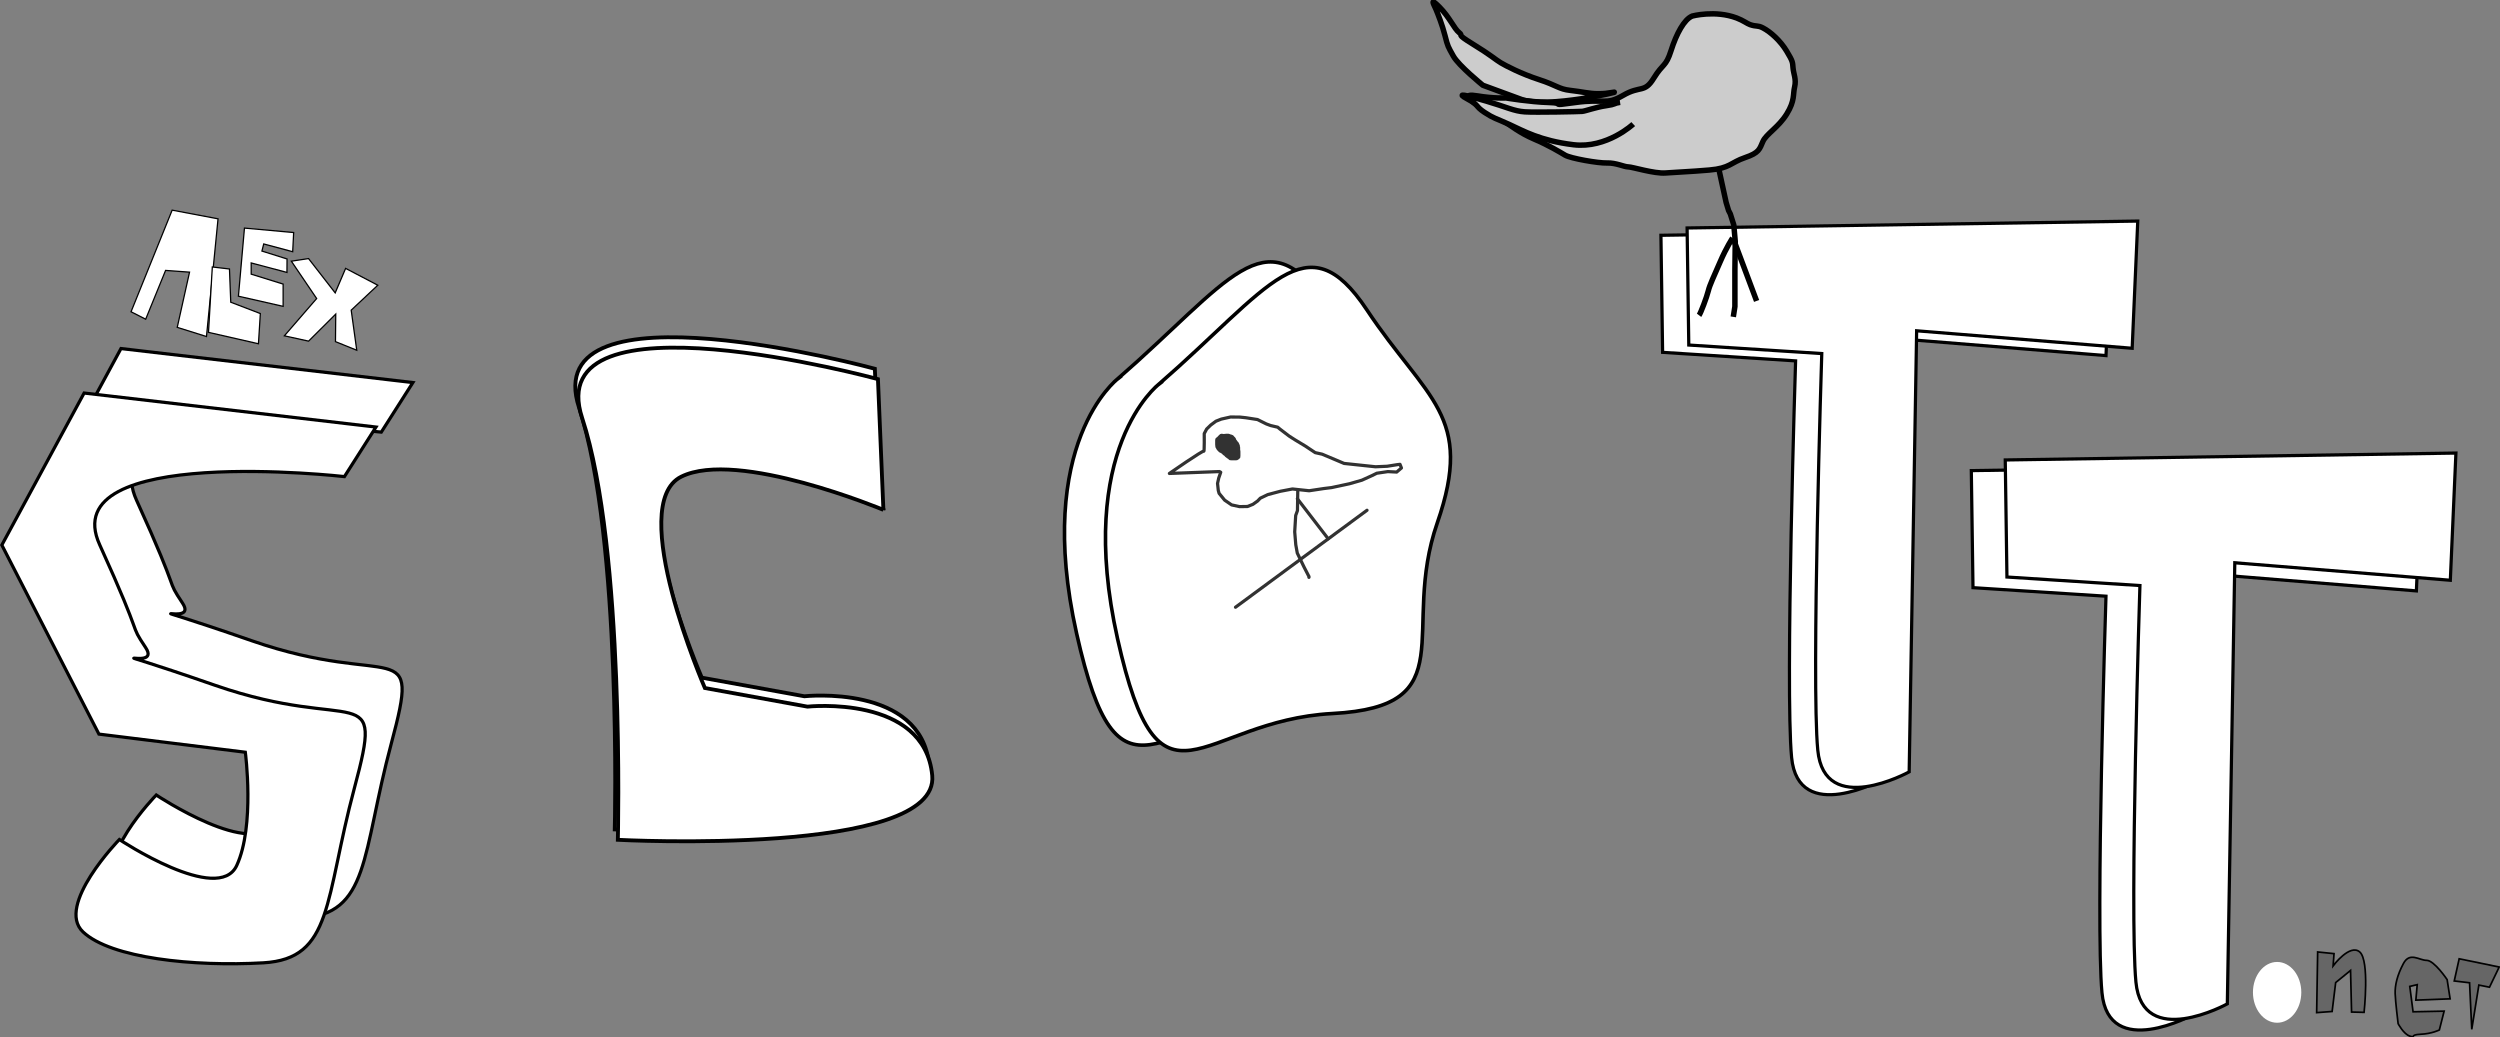 <?xml version="1.0" encoding="UTF-8" standalone="no"?>
<!-- Created with Inkscape (http://www.inkscape.org/) -->

<svg
   width="776.286"
   height="322.117"
   viewBox="0 0 205.392 85.227"
   version="1.1"
   id="svg5"
   inkscape:version="1.2.2 (1:1.2.2+202305151914+b0a8486541)"
   sodipodi:docname="alexscott-net02.svg"
   xmlns:inkscape="http://www.inkscape.org/namespaces/inkscape"
   xmlns:sodipodi="http://sodipodi.sourceforge.net/DTD/sodipodi-0.dtd"
   xmlns="http://www.w3.org/2000/svg"
   xmlns:svg="http://www.w3.org/2000/svg">
  <rect x="0" y="0" width="205.392" height="85.227" fill="#808080" stroke="none"/>
  <sodipodi:namedview
     id="namedview7"
     pagecolor="#e6e6e6"
     bordercolor="#666666"
     borderopacity="1.0"
     inkscape:showpageshadow="2"
     inkscape:pageopacity="0"
     inkscape:pagecheckerboard="0"
     inkscape:deskcolor="#d1d1d1"
     inkscape:document-units="px"
     showgrid="false"
     inkscape:zoom="1.1036342"
     inkscape:cx="737.56325"
     inkscape:cy="255.9725"
     inkscape:window-width="1920"
     inkscape:window-height="1016"
     inkscape:window-x="0"
     inkscape:window-y="27"
     inkscape:window-maximized="1"
     inkscape:current-layer="g3998" />
  <defs
     id="defs2" />
  <g
     inkscape:groupmode="layer"
     id="layer4"
     inkscape:label="bg"
     style="display:none"
     transform="translate(-54.44,-4.661)">
    <rect
       style="display:none;fill:#2b0000;stroke:#323232;stroke-width:0;stroke-linecap:round;stroke-linejoin:round;stroke-dasharray:none;paint-order:stroke fill markers"
       id="rect3325"
       width="321.157"
       height="235.226"
       x="-11.429"
       y="-14.113" />
  </g>
  <g
     inkscape:label="Layer 1"
     inkscape:groupmode="layer"
     id="layer1"
     transform="translate(-54.44,-4.661)">
    <path
       style="fill:#ffffff;stroke:#000000;stroke-width:0.265px;stroke-linecap:butt;stroke-linejoin:miter;stroke-opacity:1"
       d="m 85.766,40.162 c 0,0 -23.887,-2.705 -20.107,5.6 3.78,8.305 2.327,6.256 3.78,8.455 1.453,2.2 -5.9,-0.934 5.709,3.094 11.609,4.027 13.903,-0.76 11.443,8.421 -2.46,9.18 -1.753,14.048 -7.48,14.377 -5.727,0.328 -12.522,-0.376 -14.819,-2.539 -2.297,-2.163 2.984,-7.592 2.984,-7.592 0,0 8.133,5.402 9.642,2.136 1.509,-3.266 0.707,-9.307 0.707,-9.307 L 65.596,61.318 57.619,45.786 64.379,33.297 88.359,36.091 Z"
       id="path383" />
    <path
       style="fill:#ffffff;stroke:#000000;stroke-width:0.265px;stroke-linecap:butt;stroke-linejoin:miter;stroke-opacity:1"
       d="m 82.736,43.817 c 0,0 -23.887,-2.705 -20.107,5.6 3.78,8.305 2.327,6.256 3.78,8.455 1.453,2.2 -5.9,-0.934 5.709,3.094 11.609,4.027 13.903,-0.76 11.443,8.421 -2.46,9.18 -1.753,14.048 -7.48,14.377 -5.727,0.328 -12.522,-0.376 -14.819,-2.539 -2.297,-2.163 2.984,-7.592 2.984,-7.592 0,0 8.133,5.402 9.642,2.136 1.509,-3.266 0.707,-9.307 0.707,-9.307 L 62.567,64.973 54.59,49.441 61.35,36.952 85.329,39.746 Z"
       id="path383-2" />
    <path
       style="fill:#ffffff;stroke:#000000;stroke-width:0.317px;stroke-linecap:butt;stroke-linejoin:miter;stroke-opacity:1"
       d="m 126.763,45.698 -0.448,-10.741 c 0,0 -27.838,-7.575 -24.3,3.199 3.538,10.774 2.931,34.65 2.931,34.65 0,0 26.462,1.401 25.829,-5.286 -0.633,-6.686 -10.253,-5.656 -10.253,-5.656 l -8.426,-1.529 c 0,0 -6.543,-15.075 -1.941,-17.363 4.602,-2.287 16.608,2.725 16.608,2.725 z"
       id="path385" />
    <path
       style="fill:#ffffff;stroke:#000000;stroke-width:0.317px;stroke-linecap:butt;stroke-linejoin:miter;stroke-opacity:1"
       d="m 127.017,46.55 -0.448,-10.741 c 0,0 -27.838,-7.575 -24.3,3.199 3.538,10.774 2.931,34.65 2.931,34.65 0,0 26.462,1.401 25.829,-5.286 -0.633,-6.686 -10.253,-5.656 -10.253,-5.656 l -8.426,-1.529 c 0,0 -6.543,-15.075 -1.941,-17.363 4.602,-2.287 16.608,2.725 16.608,2.725 z"
       id="path385-2" />
    <path
       style="fill:#ffffff;stroke:#000000;stroke-width:0.296px;stroke-linecap:butt;stroke-linejoin:miter;stroke-opacity:1"
       d="m 146.258,35.794 c 9.118,-7.937 12.165,-13.573 17.103,-6.14 4.938,7.432 8.867,8.66 5.792,17.522 -3.076,8.862 2.322,15.082 -8.615,15.656 -10.937,0.574 -14.15,9.492 -17.651,-6.137 -3.501,-15.629 3.372,-20.901 3.372,-20.901 z"
       id="path387" />
    <path
       style="fill:#ffffff;stroke:#000000;stroke-width:0.296px;stroke-linecap:butt;stroke-linejoin:miter;stroke-opacity:1"
       d="m 149.626,36.245 c 9.118,-7.937 12.165,-13.573 17.103,-6.14 4.938,7.432 8.867,8.66 5.792,17.522 -3.076,8.862 2.322,15.082 -8.615,15.656 -10.937,0.574 -14.15,9.492 -17.651,-6.137 -3.501,-15.629 3.372,-20.901 3.372,-20.901 z"
       id="path387-6" />
    <path
       style="fill:#ffffff;stroke:#000000;stroke-width:0.265px;stroke-linecap:butt;stroke-linejoin:miter;stroke-opacity:1"
       d="m 191.035,33.609 -0.138,-9.617 37.025,-0.567 -0.46,10.45 -17.707,-1.436 -0.614,36.239 c 0,0 -6.971,3.833 -7.509,-1.792 -0.538,-5.625 0.329,-32.576 0.329,-32.576 z"
       id="path389" />
    <path
       style="fill:#ffffff;stroke:#000000;stroke-width:0.265px;stroke-linecap:butt;stroke-linejoin:miter;stroke-opacity:1"
       d="m 193.185,33.008 -0.138,-9.617 37.025,-0.567 -0.46,10.45 -17.707,-1.436 -0.614,36.239 c 0,0 -6.971,3.833 -7.509,-1.792 -0.538,-5.625 0.329,-32.576 0.329,-32.576 z"
       id="path389-3" />
    <path
       style="fill:#ffffff;stroke:#000000;stroke-width:0.265px;stroke-linecap:butt;stroke-linejoin:miter;stroke-opacity:1"
       d="m 216.535,52.942 -0.138,-9.617 37.025,-0.567 -0.46,10.45 -17.707,-1.436 -0.614,36.239 c 0,0 -6.971,3.833 -7.509,-1.792 -0.538,-5.625 0.329,-32.576 0.329,-32.576 z"
       id="path389-3-1" />
    <path
       style="fill:#ffffff;stroke:#000000;stroke-width:0.265px;stroke-linecap:butt;stroke-linejoin:miter;stroke-opacity:1"
       d="m 219.324,52.067 -0.138,-9.617 37.025,-0.567 -0.46,10.45 -17.707,-1.436 -0.614,36.239 c 0,0 -6.971,3.833 -7.509,-1.792 -0.538,-5.625 0.329,-32.576 0.329,-32.576 z"
       id="path389-3-9" />
    <g
       id="g801"
       transform="matrix(1.701,0,0,1.701,149.763,-235.873)"
       inkscape:export-filename="Website/whole.svg"
       inkscape:export-xdpi="96"
       inkscape:export-ydpi="96">
      <g
         id="g2234"
         transform="translate(-0.609,0.112)">
        <path
           style="fill:#cccccc;stroke:#000000;stroke-width:0.265px;stroke-linecap:butt;stroke-linejoin:round;stroke-opacity:1;paint-order:stroke fill markers"
           d="m 18.066,146.102 -1.876,-0.689 c 0,0 -1.166,-0.943 -1.425,-1.408 -0.259,-0.465 -0.27,-0.462 -0.401,-0.981 -0.131,-0.519 -0.346,-1.056 -0.44,-1.281 -0.094,-0.224 -0.331,-0.609 0.167,-0.109 0.498,0.501 0.706,1.04 0.952,1.234 0.246,0.195 -0.22,0.015 0.657,0.553 0.878,0.538 1.106,0.757 1.351,0.904 0.245,0.147 0.994,0.538 1.857,0.817 0.862,0.28 0.944,0.457 1.506,0.52 0.562,0.063 0.922,0.159 1.308,0.159 0.386,0 0.389,-0.013 0.815,-0.075 0.426,-0.063 -3.25,0.808 -4.472,0.356 z"
           id="path6136" />
        <g
           id="g2225">
          <path
             style="display:inline;fill:none;stroke:#000000;stroke-width:0.265;stroke-linecap:butt;stroke-linejoin:round;stroke-dasharray:none;stroke-opacity:1;paint-order:stroke fill markers"
             d="m 27.491,149.017 0.448,2.053 0.119,0.393 0.084,0.164 0.168,0.533 0.071,0.796 -0.017,1.374 v 0.346 0.54 0.541 0.343 l -0.054,0.35 -0.024,0.15"
             id="path6128" />
          <path
             style="display:inline;fill:none;stroke:#000000;stroke-width:0.265px;stroke-linecap:butt;stroke-linejoin:round;stroke-opacity:1;paint-order:stroke fill markers"
             d="m 28.303,152.871 1.109,2.96"
             id="path6130" />
          <path
             style="fill:none;stroke:#000000;stroke-width:0.265px;stroke-linecap:butt;stroke-linejoin:round;stroke-opacity:1;paint-order:stroke fill markers"
             d="m 28.252,152.792 c 0,0 -0.298,0.448 -0.6,1.15 -0.302,0.702 -0.504,1.113 -0.574,1.406 -0.07,0.292 -0.365,1.07 -0.445,1.176"
             id="path6156"
             sodipodi:nodetypes="cssc" />
          <path
             style="display:inline;fill:#cccccc;stroke:#000000;stroke-width:0.265px;stroke-linecap:butt;stroke-linejoin:round;stroke-opacity:1;paint-order:stroke fill markers"
             d="m 26.298,142.072 c 0,0 1.115,-0.299 2.152,0.093 0.319,0.121 0.501,0.271 0.645,0.32 0.324,0.11 0.355,0.021 0.618,0.156 0.38,0.196 0.855,0.632 1.152,1.127 0.296,0.494 0.283,0.52 0.306,0.807 0.023,0.287 0.166,0.549 0.078,0.915 -0.088,0.366 0.019,0.664 -0.38,1.31 -0.399,0.646 -0.991,0.964 -1.153,1.329 -0.163,0.365 -0.17,0.545 -0.865,0.78 -0.694,0.235 -0.72,0.515 -1.726,0.6 -1.006,0.085 -1.564,0.098 -2.11,0.141 -0.546,0.043 -1.609,-0.294 -1.806,-0.294 -0.197,0 -0.586,-0.202 -1.019,-0.188 -0.433,0.013 -1.761,-0.221 -2.027,-0.378 -0.266,-0.157 -0.781,-0.473 -1.487,-0.773 -0.706,-0.3 -1.179,-0.679 -1.599,-0.966 -0.42,-0.287 -0.799,-0.392 -1.149,-0.661 -0.35,-0.269 -0.789,-0.597 -0.003,-0.464 0.786,0.133 1.376,0.1 1.376,0.1 0,0 1.163,0.197 2.075,0.221 0.911,0.024 -0.12,0.196 1.286,-3.4e-4 1.406,-0.196 1.459,0.147 2.302,-0.344 0.844,-0.492 1.026,-0.09 1.482,-0.832 0.456,-0.742 0.578,-0.523 0.836,-1.335 0.258,-0.812 0.635,-1.507 1.017,-1.662 z"
             id="path6134"
             sodipodi:nodetypes="csssssssssssssssssscccscscc" />
        </g>
        <path
           style="fill:#cccccc;stroke:#000000;stroke-width:0.265px;stroke-linecap:butt;stroke-linejoin:round;stroke-opacity:1;paint-order:stroke fill markers"
           d="m 23.453,147.289 c 0,0 -1.272,1.192 -2.887,0.997 -1.615,-0.195 -2.411,-0.665 -3.099,-0.98 -0.688,-0.315 -0.727,-0.275 -1.196,-0.583 -0.469,-0.308 -0.235,-0.33 -0.827,-0.648 -0.592,-0.318 -0.089,-0.189 0.905,0.102 0.993,0.291 1.344,0.488 1.868,0.521 0.524,0.034 2.613,-0.01 2.773,-0.024 0.16,-0.014 0.67,-0.206 1.159,-0.274 0.489,-0.068 0.341,-0.113 0.669,-0.162"
           id="path6138"
           sodipodi:nodetypes="csssssscsc" />
      </g>
    </g>
    <g
       id="g3998"
       transform="matrix(0.659,0,0,0.659,-9.492,-69.755)">
      <path
         style="fill:#ffffff;stroke:#000000;stroke-width:0.158px;stroke-linecap:butt;stroke-linejoin:miter;stroke-opacity:1"
         d="m 113.351,151.79 5.124,-12.668 5.721,1.082 -1.442,14.673 -3.645,-1.142 1.534,-6.884 -2.986,-0.216 -2.482,6.083 z"
         id="path3986" />
      <path
         style="fill:#ffffff;stroke:#000000;stroke-width:0.158px;stroke-linecap:butt;stroke-linejoin:miter;stroke-opacity:1"
         d="m 123.482,146.205 -0.475,8.153 6.226,1.42 0.236,-3.763 -3.688,-1.415 -0.161,-4.143 z"
         id="path3988" />
      <path
         style="fill:#ffffff;stroke:#000000;stroke-width:0.158px;stroke-linecap:butt;stroke-linejoin:miter;stroke-opacity:1"
         d="m 127.49,141.358 -0.753,8.492 5.573,1.265 v -2.776 l -3.981,-1.238 v -1.399 l 4.458,1.184 0.011,-1.678 -3.131,-0.986 0.224,-0.888 3.611,0.969 0.121,-2.389 z"
         id="path3990" />
      <path
         style="fill:#ffffff;stroke:#000000;stroke-width:0.158px;stroke-linecap:butt;stroke-linejoin:miter;stroke-opacity:1"
         d="m 133.335,145.484 3.156,4.657 -4.026,4.648 3.018,0.663 3.387,-3.372 -0.034,3.434 2.653,1.075 -0.692,-4.997 3.312,-3.111 -4.007,-2.098 -1.301,3.055 -3.322,-4.277 z"
         id="path3992" />
      <ellipse
         style="fill:#ffffff;stroke:#323232;stroke-width:0;stroke-linecap:round;stroke-linejoin:round;stroke-dasharray:none;paint-order:stroke fill markers"
         id="path4042"
         cx="380.901"
         cy="236.638"
         rx="3.014"
         ry="3.79" />
      <path
         style="fill:#666666;stroke:#000000;stroke-width:0.214px;stroke-linecap:butt;stroke-linejoin:miter;stroke-opacity:1"
         d="m 387.758,239.023 -1.928,0.144 0.124,-7.564 2.041,0.209 -0.115,1.523 c 0,0 2.102,-2.816 3.331,-1.72 1.23,1.096 0.531,7.518 0.531,7.518 l -1.561,-0.039 -0.126,-5.187 -1.856,1.512 z"
         id="path4107" />
      <path
         style="fill:#666666;stroke:#000000;stroke-width:0.214px;stroke-linecap:butt;stroke-linejoin:miter;stroke-opacity:1"
         d="m 398.367,235.679 -0.171,1.93 4.273,-0.161 -0.373,-2.396 c 0,0 -1.609,-2.401 -2.546,-2.401 -0.937,0 -2.11,-1.087 -2.899,0.387 -0.789,1.474 -1.065,2.727 -1.035,3.748 0.03,1.022 0.37,3.758 0.37,3.758 0,0 0.682,1.306 1.469,1.553 0.787,0.247 -0.098,-0.173 1.321,-0.233 1.419,-0.06 2.348,-0.535 2.348,-0.535 l 0.597,-2.348 -3.871,0.08 -0.411,-3.164 z"
         id="path4109"
         inkscape:transform-center-x="1.0286108"
         inkscape:transform-center-y="0.34753665" />
      <path
         style="fill:#666666;stroke:#000000;stroke-width:0.214px;stroke-linecap:butt;stroke-linejoin:miter;stroke-opacity:1"
         d="m 405.165,241.252 -0.272,-5.808 -1.909,-0.224 0.613,-2.766 4.988,1.027 -1.209,2.516 -1.325,-0.266 z"
         id="path4111"
         inkscape:export-filename="Website/whole.svg"
         inkscape:export-xdpi="96"
         inkscape:export-ydpi="96" />
    </g>
  </g>
  <g
     inkscape:groupmode="layer"
     id="layer3"
     inkscape:label="Birdie"
     transform="translate(-54.44,-4.661)">
    <g
       id="g2538"
       transform="translate(-4.13,-3.584)">
      <path
         style="fill:none;stroke:#323232;stroke-width:0.265;stroke-linecap:round;stroke-linejoin:round;stroke-dasharray:none;stroke-opacity:1;paint-order:normal"
         d="m 165.192,48.528 -0.027,1.666 -0.145,0.402 -0.081,1.346 0.088,1.059 0.124,0.684 0.551,1.138 0.416,0.805 -0.011,0.052"
         id="path1599" />
      <path
         style="fill:none;stroke:#323232;stroke-width:0.265;stroke-linecap:round;stroke-linejoin:round;stroke-dasharray:none;stroke-opacity:1;paint-order:normal"
         d="m 170.879,50.167 -10.804,7.966 z"
         id="path1597" />
      <path
         style="fill:#ffffff;stroke:#323232;stroke-width:0.265;stroke-linecap:round;stroke-linejoin:round;stroke-dasharray:none;stroke-opacity:1;paint-order:normal"
         d="m 158.758,46.987 -4.115,0.155 c 0,0 2.769,-1.922 2.825,-1.828 0.057,0.094 0.038,-1.445 0.038,-1.445 l 0.199,-0.376 0.341,-0.331 0.421,-0.312 0.439,-0.173 0.763,-0.172 0.767,0.007 0.486,0.052 0.962,0.15 0.26,0.131 0.468,0.232 0.353,0.13 0.577,0.135 0.186,0.156 0.759,0.578 0.479,0.306 0.852,0.514 0.805,0.536 0.569,0.127 1.804,0.76 2.58,0.274 0.961,-0.042 0.832,-0.132 0.221,-0.025 0.118,0.299 -0.392,0.335 -0.724,-0.038 -0.909,0.134 -0.417,0.204 -0.805,0.366 -1.018,0.293 -1.476,0.316 -0.64,0.079 -1.203,0.181 -1.371,-0.146 -0.994,0.189 -1.032,0.273 -0.615,0.295 -0.223,0.232 -0.383,0.272 -0.444,0.178 -0.656,0.011 -0.651,-0.142 -0.573,-0.391 -0.456,-0.559 -0.066,-0.236 -0.062,-0.58 0.097,-0.436 0.165,-0.478 z"
         id="path1529"
         sodipodi:nodetypes="ccscccccccccccccccccccccccccccccccccccccccccccccccccc" />
      <path
         style="fill:#323232;fill-opacity:1;stroke:#323232;stroke-width:0.265;stroke-linecap:round;stroke-linejoin:round;stroke-dasharray:none;stroke-opacity:1;paint-order:normal"
         d="m 159.075,44.039 c 0.085,-0.012 0.169,-0.021 0.255,-0.029 0.028,-0.003 0.058,0 0.087,0 0.021,0 0.055,-0.005 0.073,0 0.008,0.002 0.015,0.009 0.023,0.012 0.004,0.001 0.008,0 0.012,0 0.012,0.004 0.024,0.006 0.035,0.012 0.056,0.028 -0.072,-0.007 0.047,0.023 0.009,0.002 0.014,-0.002 0.023,0 0.012,0.003 0.023,0.008 0.035,0.012 0.016,0.005 0.032,0.006 0.048,0.012 0.005,0.002 0.007,0.009 0.011,0.011 0.001,7.9e-4 0.015,-5.3e-4 0.018,0 0.012,0.003 0.043,0.013 0.055,0.022 0.013,0.01 0.026,0.021 0.035,0.035 0.005,0.007 0.006,0.017 0.012,0.023 0.024,0.031 0.057,0.057 0.085,0.085 0.007,0.007 0.019,0.015 0.024,0.024 0.005,0.007 0.007,0.016 0.011,0.023 0.003,0.005 0.01,0.007 0.012,0.012 0.017,0.039 0.022,0.082 0.041,0.12 0.001,0.002 0.021,0.021 0.023,0.023 10e-4,0.002 -0.002,0.006 0,0.007 0.007,0.005 0.017,0.005 0.022,0.011 0.006,0.006 0.007,0.016 0.011,0.023 0.006,0.01 0.022,0.016 0.026,0.026 0.006,0.013 0.007,0.028 0.014,0.041 0,0 0.023,0.023 0.024,0.024 0.021,0.021 0.061,0.054 0.076,0.076 10e-4,0.002 -7.8e-4,0.022 0.011,0.04 0.003,0.005 0.009,0.007 0.012,0.012 0.01,0.015 0.018,0.031 0.024,0.048 8e-5,2.2e-4 -6e-5,0.022 0,0.022 0.024,0.104 -0.004,-0.006 0.022,0.046 0.033,0.01 0.006,0.032 0.012,0.047 0.001,0.003 0.007,0.004 0.008,0.008 0.002,0.015 -0.002,0.031 0,0.046 0.006,0.043 0.012,0.025 0.023,0.059 0.004,0.013 0,0.037 0,0.051 0,0.037 0,0.074 0,0.111 0,0.016 -0.003,0.032 0,0.047 0.002,0.012 0.009,0.024 0.012,0.036 0.004,0.014 -0.004,0.03 0,0.044 0.003,0.011 0.008,0.022 0.011,0.033 0.004,0.016 0,0.037 0,0.053 0,0.038 0,0.077 0,0.115 0,0.069 0,0.138 0,0.207 0,0.014 0.004,0.084 0,0.091 -0.006,0.009 -0.017,0.014 -0.023,0.023 -0.005,0.007 -0.007,0.017 -0.012,0.024 -0.01,0.016 -0.017,0.012 -0.034,0.023 -0.005,0.003 -0.007,0.009 -0.012,0.012 -0.007,0.005 -0.015,0.006 -0.022,0.011 -0.014,0.009 -0.021,0.026 -0.035,0.035 -0.006,0.004 -0.021,-0.004 -0.028,0 -0.004,0.002 -0.017,0.019 -0.022,0.022 -0.005,0.003 -0.047,0 -0.056,0 -0.039,0 -0.077,0 -0.116,0 -0.073,0 -0.145,0 -0.218,0 -0.005,0 -0.099,0.005 -0.109,0 -0.005,-0.002 -0.006,-0.008 -0.011,-0.011 -0.009,-0.005 -0.02,-0.006 -0.03,-0.01 -0.008,-0.004 -0.035,-0.033 -0.04,-0.04 -0.008,-0.011 -0.014,-0.026 -0.024,-0.036 -0.006,-0.006 -0.016,-0.008 -0.024,-0.012 -0.016,-0.008 -0.033,-0.015 -0.048,-0.024 -0.012,-0.007 -0.024,-0.015 -0.035,-0.024 -0.004,-0.003 -0.007,-0.009 -0.012,-0.012 -0.003,-0.002 -0.007,0.002 -0.01,0 -0.017,-0.009 -0.029,-0.033 -0.044,-0.044 -0.122,-0.091 0.026,0.021 -0.059,-0.035 -0.021,-0.014 -0.031,-0.039 -0.047,-0.059 -0.013,-0.016 -0.03,-0.035 -0.047,-0.047 -0.007,-0.005 -0.016,-0.006 -0.023,-0.012 -0.009,-0.007 -0.014,-0.018 -0.023,-0.023 -0.01,-0.006 -0.024,-0.005 -0.034,-0.011 -0.011,-0.006 -0.056,-0.052 -0.066,-0.066 -0.005,-0.007 -0.021,-0.037 -0.034,-0.046 -0.007,-0.005 -0.015,-0.007 -0.022,-0.012 -0.005,-0.003 -0.007,-0.009 -0.012,-0.012 -0.007,-0.005 -0.016,-0.007 -0.023,-0.011 -0.012,-0.007 -0.023,-0.016 -0.035,-0.023 -0.015,-0.009 -0.032,-0.014 -0.047,-0.023 -0.005,-0.003 -0.008,-0.008 -0.012,-0.012 -0.008,-0.004 -0.016,-0.007 -0.023,-0.012 -0.005,-0.003 -0.007,-0.01 -0.012,-0.012 -0.007,-0.002 -0.016,0.002 -0.023,0 -0.005,-0.002 -0.007,-0.009 -0.012,-0.012 -0.003,-0.002 -0.007,0 -0.011,0 -0.007,-0.004 -0.015,-0.006 -0.022,-0.011 -0.015,-0.01 -0.01,-0.013 -0.019,-0.027 -0.01,-0.015 -0.029,-0.029 -0.042,-0.042 -0.017,-0.017 -0.082,-0.075 -0.089,-0.089 -0.03,-0.059 0.052,0.025 -0.012,-0.057 -0.006,-0.007 -0.02,-0.005 -0.025,-0.013 -0.008,-0.011 -0.008,-0.025 -0.013,-0.037 -0.008,-0.012 -0.016,-0.025 -0.025,-0.036 -0.004,-0.005 -0.01,-0.007 -0.013,-0.013 -0.005,-0.01 0.004,-0.024 0,-0.034 -0.002,-0.005 -0.009,-0.006 -0.011,-0.011 -0.007,-0.022 0.005,-0.058 0,-0.082 -0.002,-0.012 -0.009,-0.023 -0.012,-0.035 -0.005,-0.02 0,-0.06 0,-0.081 0,-0.099 0,-0.197 0,-0.296 0,-0.009 -0.003,-0.07 0,-0.075 0.006,-0.01 0.075,-0.078 0.083,-0.083 0.005,-0.003 0.012,0.003 0.017,0 0.013,-0.007 0.035,-0.035 0.046,-0.046 0.023,-0.023 0.046,-0.046 0.069,-0.069 0.009,-0.009 0.023,-0.019 0.029,-0.029 0.011,-0.017 0.027,-0.047 0.046,-0.057 0.004,-0.002 0.008,0.002 0.012,0 0.015,-0.01 0.036,-0.044 0.052,-0.052 0.01,-0.005 0.026,0.004 0.036,0 0.008,-0.003 0.015,-0.009 0.023,-0.011 0.042,-0.011 0.085,0.021 0.127,0.035 z"
         id="path1595" />
      <path
         style="fill:none;stroke:#323232;stroke-width:0.265;stroke-linecap:round;stroke-linejoin:round;stroke-dasharray:none;stroke-opacity:1;paint-order:normal"
         d="m 165.157,49.22 2.529,3.286"
         id="path1603"
         sodipodi:nodetypes="cc" />
    </g>
  </g>
</svg>
